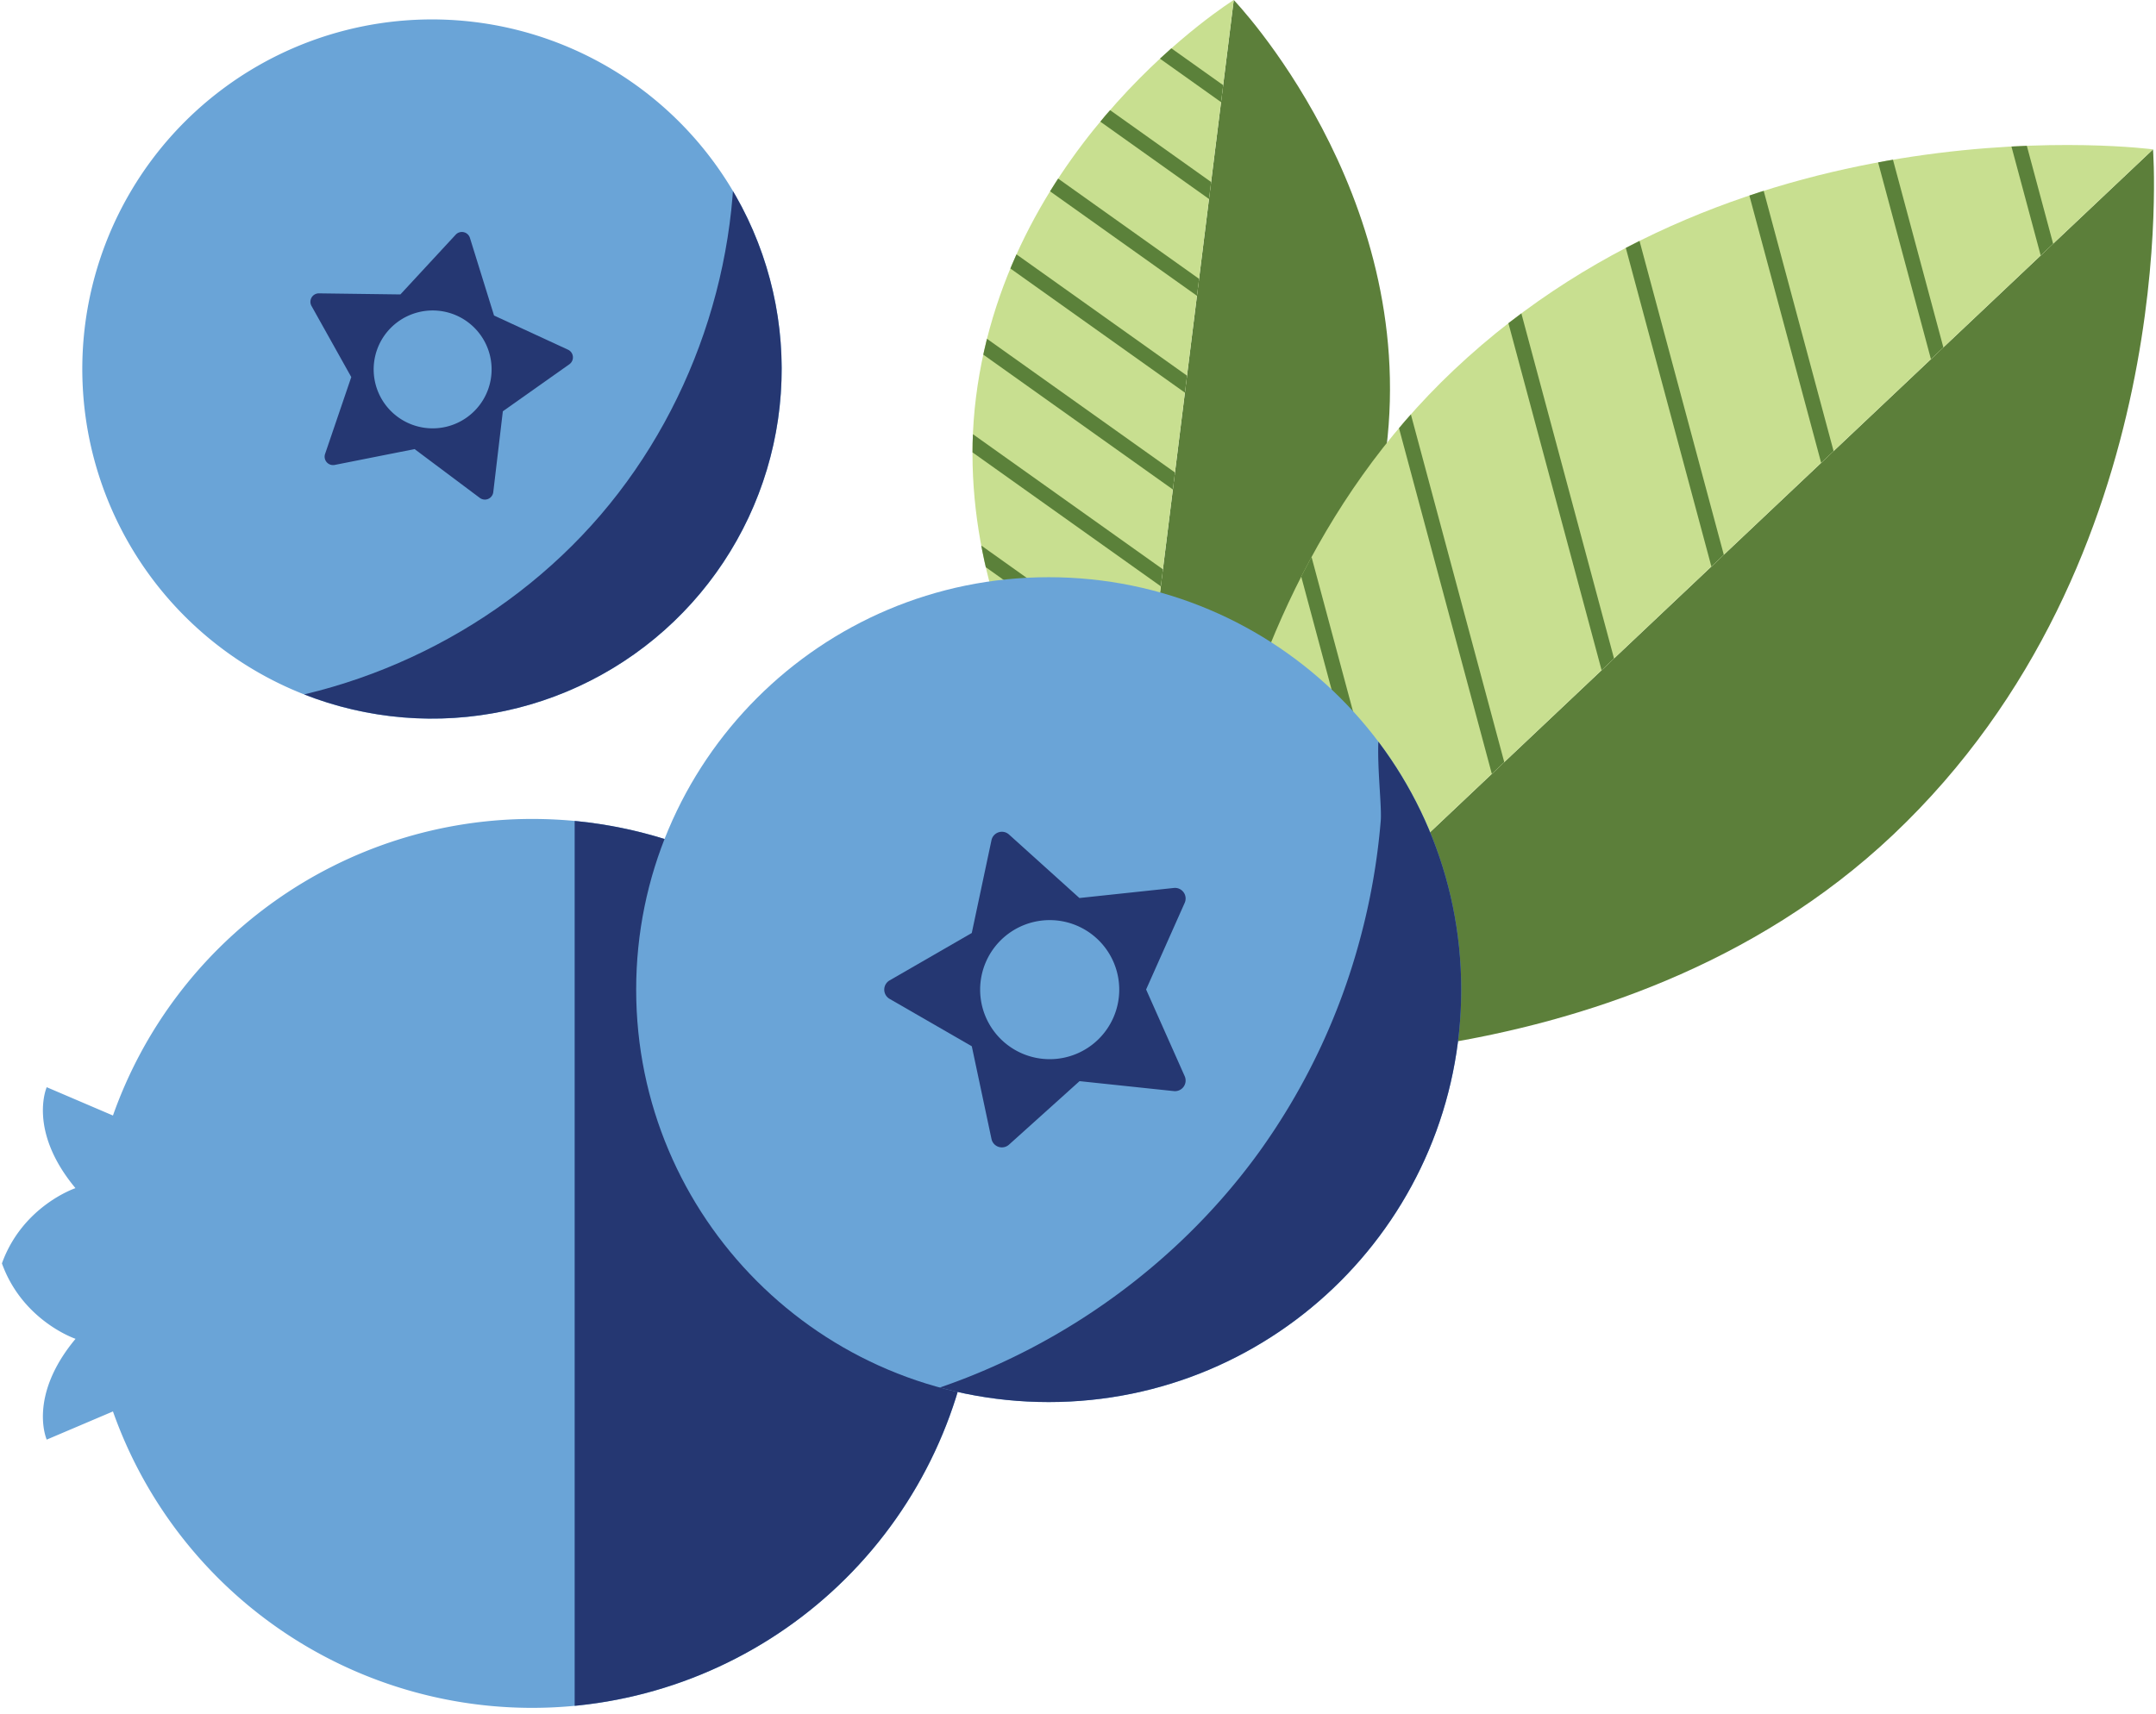 <svg id="Layer_1" data-name="Layer 1" xmlns="http://www.w3.org/2000/svg" xmlns:xlink="http://www.w3.org/1999/xlink" viewBox="0 0 1000 795.11"><defs><style>.cls-1,.cls-5{fill:none;}.cls-2{fill:#5c7f3a;}.cls-3{fill:#c8df90;}.cls-4{clip-path:url(#clip-path);}.cls-5{stroke:#5b813a;stroke-linecap:round;stroke-linejoin:round;stroke-width:6.98px;}.cls-6{clip-path:url(#clip-path-2);}.cls-7{fill:#6aa4d7;}.cls-8{clip-path:url(#clip-path-3);}.cls-9{fill:#253772;}.cls-10{clip-path:url(#clip-path-4);}.cls-11{clip-path:url(#clip-path-5);}</style><clipPath id="clip-path"><path class="cls-1" d="M523.33,393.19,572.24,0S467.52,65.27,452.67,184.45C438.46,298.54,523.33,393.19,523.33,393.19Z"/></clipPath><clipPath id="clip-path-2"><path class="cls-1" d="M553,490.3l445.62-421S809.43,44.08,674.34,171.65C545,293.78,553,490.3,553,490.3Z"/></clipPath><clipPath id="clip-path-3"><path class="cls-1" d="M453,586.15A206.19,206.19,0,0,1,52.39,654.83L21.67,667.9s-8.94-20,13.37-46.76c0,0-24.52-8.25-34.15-35C10.52,559.41,35,551.23,35,551.23,12.73,524.49,21.67,504.4,21.67,504.4l30.72,13.14a206.31,206.31,0,0,1,194.43-137.6C360.66,379.94,453,472.31,453,586.15Z"/></clipPath><clipPath id="clip-path-4"><path class="cls-1" d="M486.41,267.79c105.68,0,191.34,85.68,191.34,191.34S592.09,650.48,486.41,650.48,295.07,564.82,295.07,459.13,380.73,267.79,486.41,267.79Z"/></clipPath><clipPath id="clip-path-5"><path class="cls-1" d="M283.29,31.82A162.19,162.19,0,1,1,61,88.24,162.18,162.18,0,0,1,283.29,31.82Z"/></clipPath></defs><path class="cls-2" d="M523.33,393.19,572.24,0S657.77,88.93,643,208.12C628.81,322.22,523.33,393.19,523.33,393.19Z"/><path class="cls-3" d="M523.33,393.19,572.24,0S467.52,65.27,452.67,184.45C438.46,298.54,523.33,393.19,523.33,393.19Z"/><g class="cls-4"><line class="cls-5" x1="537.1" y1="364.61" x2="400.13" y2="267.15"/><line class="cls-5" x1="542.69" y1="319.68" x2="405.72" y2="222.22"/><line class="cls-5" x1="548.28" y1="274.75" x2="411.3" y2="177.3"/><line class="cls-5" x1="553.87" y1="229.83" x2="416.89" y2="132.37"/><line class="cls-5" x1="559.45" y1="184.9" x2="422.48" y2="87.44"/><line class="cls-5" x1="565.04" y1="139.97" x2="428.07" y2="42.52"/><line class="cls-5" x1="570.63" y1="95.05" x2="433.66" y2="-2.41"/><line class="cls-5" x1="576.22" y1="50.12" x2="439.24" y2="-47.34"/></g><path class="cls-2" d="M553,490.3l445.62-421s14.46,190.35-120.58,318C748.79,509.51,553,490.3,553,490.3Z"/><path class="cls-3" d="M553,490.3l445.62-421S809.43,44.08,674.34,171.65C545,293.78,553,490.3,553,490.3Z"/><g class="cls-6"><line class="cls-5" x1="597.62" y1="469.76" x2="530.18" y2="218.57"/><line class="cls-5" x1="648.54" y1="421.66" x2="581.1" y2="170.47"/><line class="cls-5" x1="699.46" y1="373.56" x2="632.02" y2="122.37"/><line class="cls-5" x1="750.37" y1="325.46" x2="682.93" y2="74.27"/><line class="cls-5" x1="801.29" y1="277.36" x2="733.85" y2="26.17"/><line class="cls-5" x1="852.21" y1="229.26" x2="784.77" y2="-21.93"/><line class="cls-5" x1="903.13" y1="181.16" x2="835.69" y2="-70.03"/><line class="cls-5" x1="954.04" y1="133.06" x2="886.6" y2="-118.13"/></g><path class="cls-7" d="M453,586.15A206.19,206.19,0,0,1,52.39,654.83L21.67,667.9s-8.94-20,13.37-46.76c0,0-24.52-8.25-34.15-35C10.52,559.41,35,551.23,35,551.23,12.73,524.49,21.67,504.4,21.67,504.4l30.72,13.14a206.31,206.31,0,0,1,194.43-137.6C360.66,379.94,453,472.31,453,586.15Z"/><g class="cls-8"><rect class="cls-9" x="266.54" y="327.54" width="246.44" height="560.39"/></g><path class="cls-7" d="M486.41,267.79c105.68,0,191.34,85.68,191.34,191.34S592.09,650.48,486.41,650.48,295.07,564.82,295.07,459.13,380.73,267.79,486.41,267.79Z"/><g class="cls-10"><path class="cls-9" d="M584.15,534.27c-44.68,61.87-113.53,105.79-188.46,120.22,48.53,55.34,135.77,69,202.31,37.49S708.36,589.55,714.52,516.2c3.14-37.32-2.86-75.05-15.75-110.13-5.33-14.49-37.44-93.17-55.69-76.52-7.27,6.64-1.84,41.26-2.67,51.34a307.86,307.86,0,0,1-9.65,55A303.41,303.41,0,0,1,584.15,534.27Z"/></g><path class="cls-9" d="M500.66,416.63,468,387.17a4.93,4.93,0,0,0-8.13,2.63l-9.14,43.06-38.13,22a4.94,4.94,0,0,0,0,8.55l38.14,22,9.13,43a4.93,4.93,0,0,0,8.13,2.64l32.72-29.46,43.77,4.62a4.93,4.93,0,0,0,5-6.91l-17.9-40.23,17.9-40.2a4.93,4.93,0,0,0-5-6.91Z"/><path class="cls-7" d="M486.86,426.88a32.26,32.26,0,1,1-32.25,32.25A32.27,32.27,0,0,1,486.86,426.88Z"/><path class="cls-7" d="M283.29,31.82A162.19,162.19,0,1,1,61,88.24,162.18,162.18,0,0,1,283.29,31.82Z"/><g class="cls-11"><path class="cls-9" d="M339.43,45.42c6.88,69.15-15.64,140.75-60.87,193.5S166,324.86,96.62,328.61c58.72,21.7,123.27,28.77,181.22,5.09s105.5-74.51,119.58-135.5S390.11,82.16,339.43,45.42Z"/></g><path class="cls-9" d="M229.15,146.39l-11.18-36a3.91,3.91,0,0,0-6.62-1.5l-25.64,27.71-37.76-.5a3.92,3.92,0,0,0-3.47,5.84l18.45,33L150.78,210.6a3.91,3.91,0,0,0,4.47,5.1l37.05-7.35L222.55,231a3.92,3.92,0,0,0,6.24-2.67l4.44-37.52L264.08,169a3.92,3.92,0,0,0-.62-6.76Z"/><path class="cls-7" d="M214.66,147.88a27.35,27.35,0,1,1-37.5,9.52A27.38,27.38,0,0,1,214.66,147.88Z"/></svg>